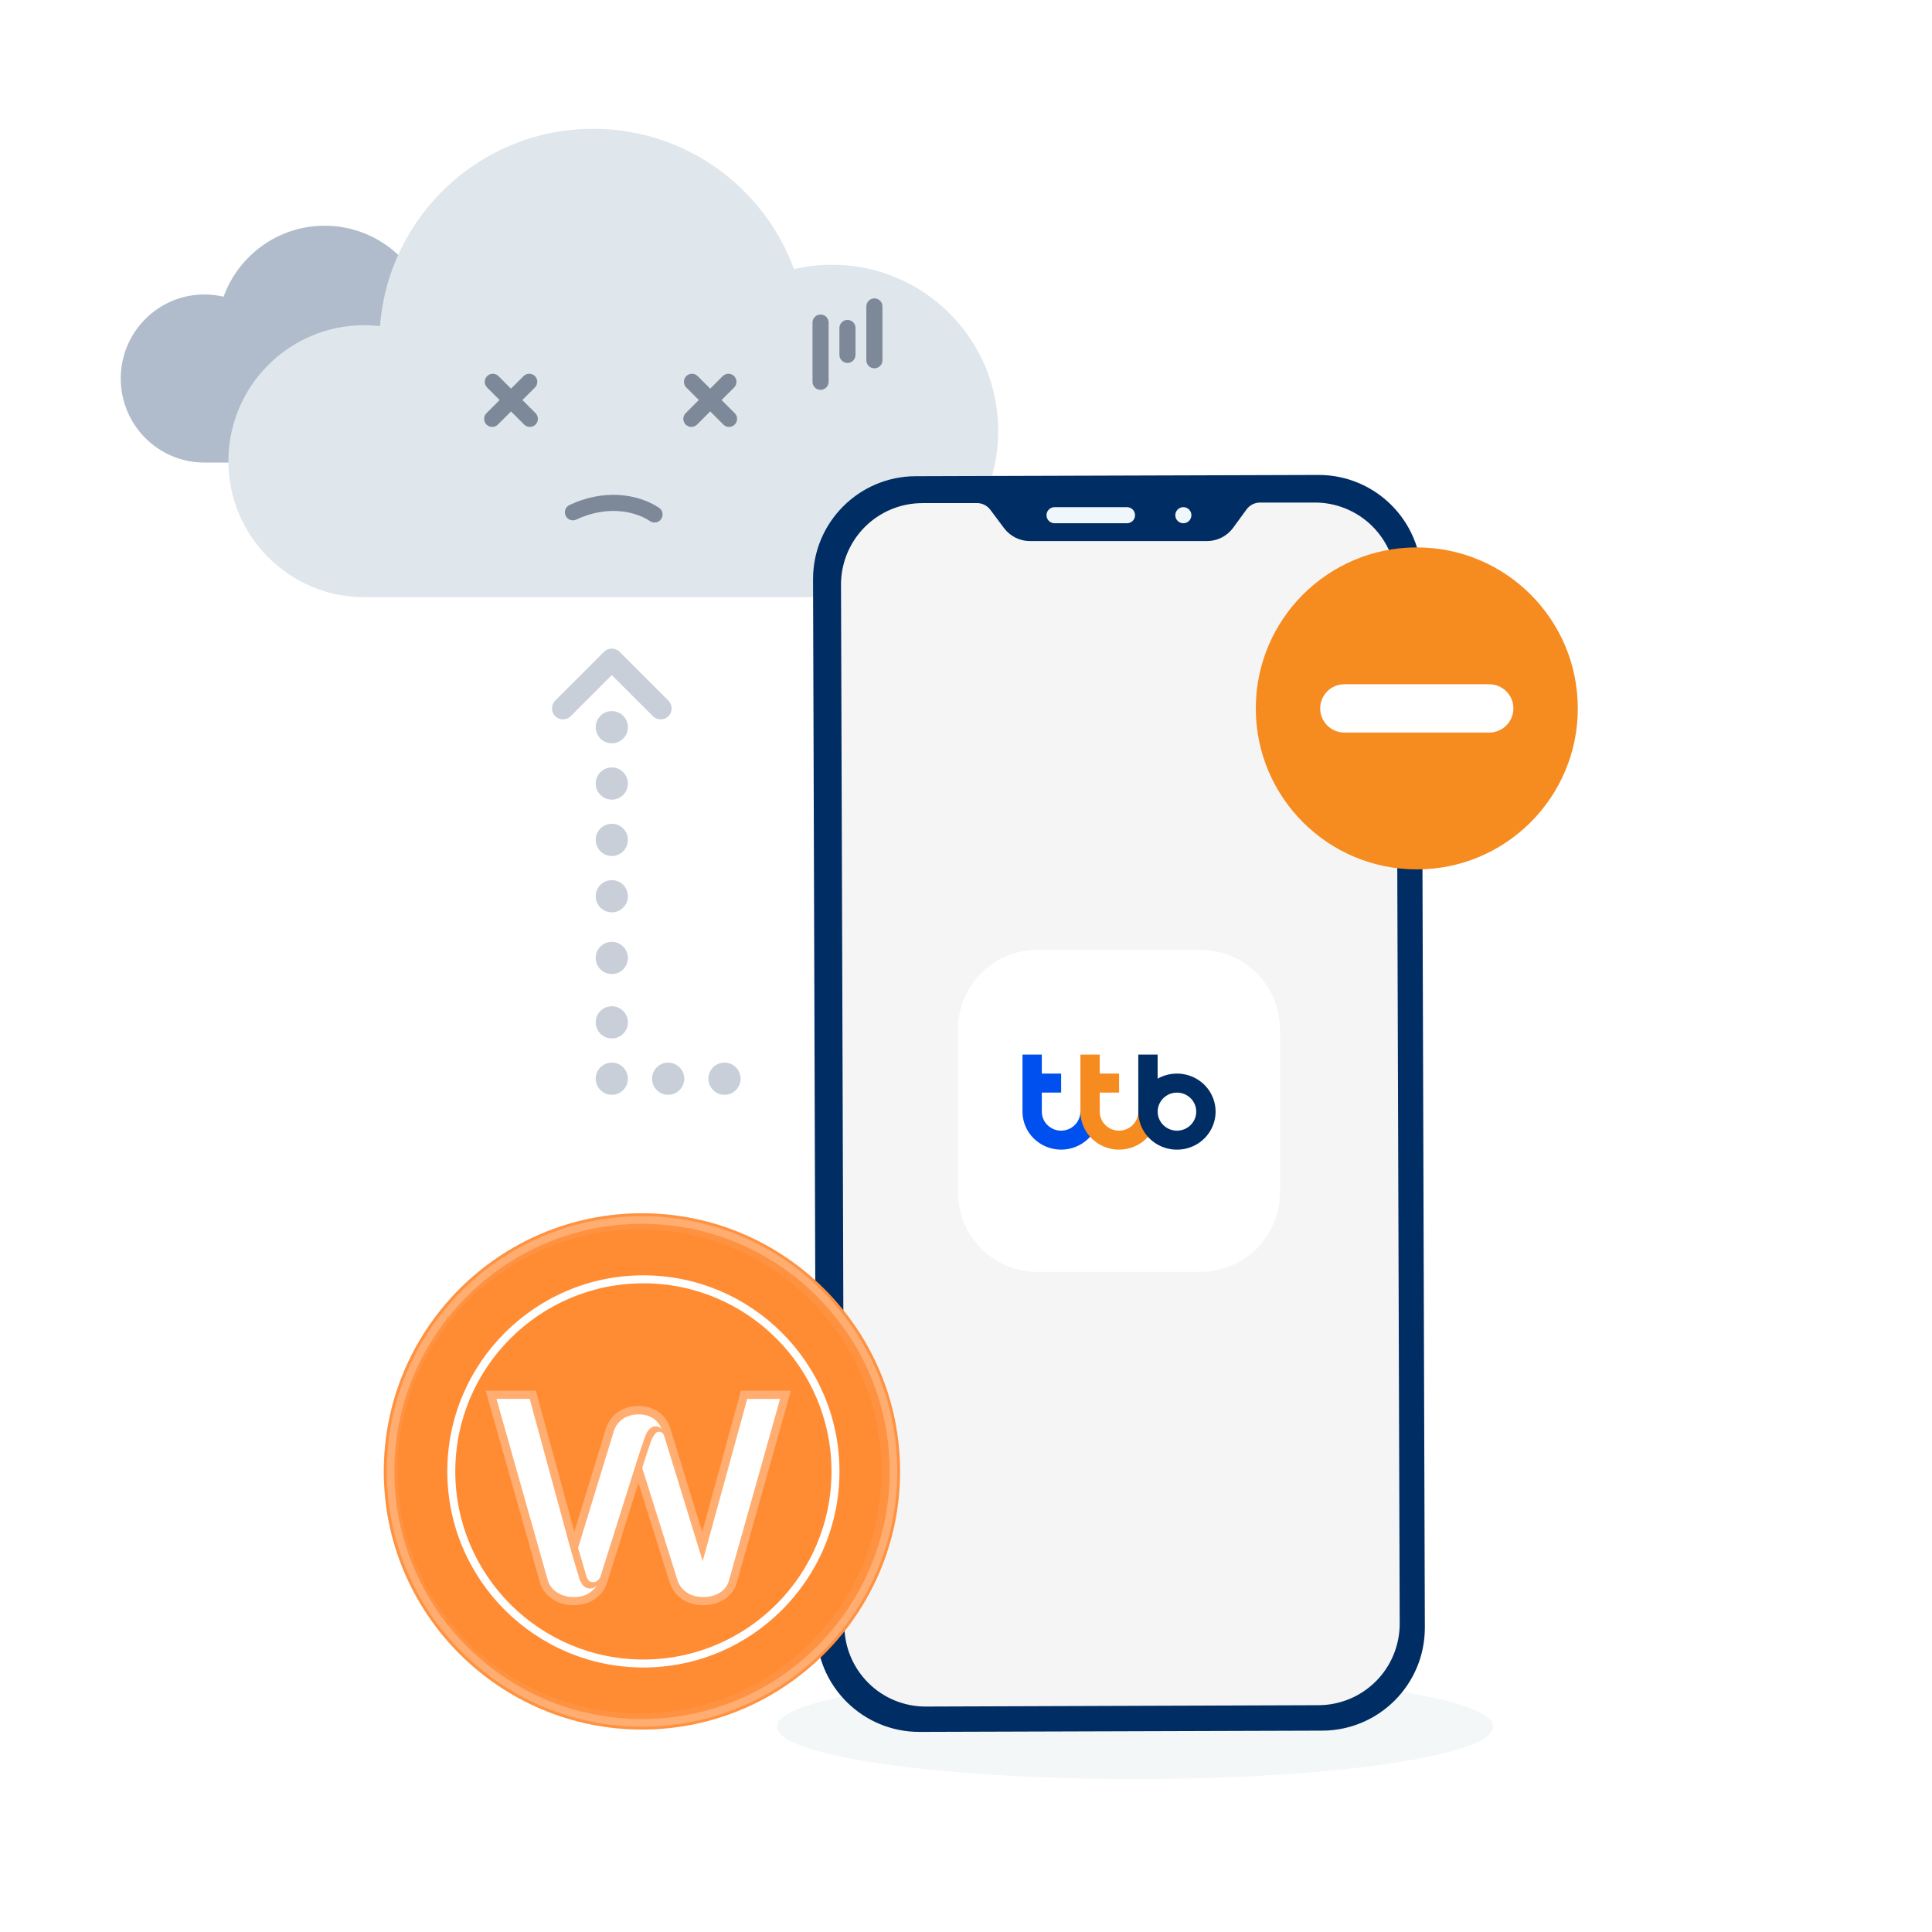 <svg width="240" height="240" viewBox="0 0 240 240" fill="none" xmlns="http://www.w3.org/2000/svg">
<path d="M25.703 57.456C25.597 57.459 25.491 57.461 25.385 57.461C19.649 57.461 15 52.786 15 47.02C15 41.254 19.649 36.58 25.385 36.58C26.206 36.58 27.005 36.676 27.771 36.857C29.647 31.71 34.563 28.038 40.332 28.038C47.367 28.038 53.133 33.498 53.666 40.433C53.989 40.396 54.318 40.376 54.651 40.376C59.343 40.376 63.147 44.201 63.147 48.919C63.147 53.636 59.343 57.461 54.651 57.461H25.699L25.703 57.456Z" fill="#B0BCCB"/>
<path d="M102.742 74.168C102.952 74.175 103.163 74.178 103.375 74.178C114.766 74.178 124 64.936 124 53.534C124 42.133 114.766 32.89 103.375 32.89C101.744 32.89 100.157 33.08 98.635 33.438C94.909 23.262 85.145 16 73.687 16C59.715 16 48.263 26.797 47.204 40.509C46.563 40.435 45.91 40.397 45.249 40.397C35.929 40.397 28.374 47.959 28.374 57.288C28.374 66.616 35.929 74.178 45.249 74.178H102.75L102.742 74.168Z" fill="#DFE6EC"/>
<path fill-rule="evenodd" clip-rule="evenodd" d="M82.144 64.463C82.449 64.003 82.324 63.382 81.864 63.076C79.123 61.254 74.869 60.775 70.742 62.736C70.243 62.973 70.031 63.57 70.268 64.069C70.505 64.568 71.102 64.78 71.601 64.543C75.144 62.859 78.647 63.339 80.757 64.742C81.217 65.047 81.838 64.922 82.144 64.463Z" fill="#7D8999"/>
<path d="M60.434 51.326C60.044 51.717 60.044 52.35 60.434 52.74C60.825 53.131 61.458 53.131 61.849 52.74L63.481 51.108L65.115 52.741C65.505 53.131 66.138 53.131 66.529 52.741C66.919 52.35 66.919 51.717 66.529 51.326L64.896 49.693L66.453 48.136C66.843 47.746 66.843 47.112 66.453 46.722C66.062 46.331 65.429 46.331 65.038 46.722L63.481 48.279L61.925 46.722C61.534 46.332 60.901 46.332 60.51 46.722C60.12 47.113 60.12 47.746 60.51 48.136L62.067 49.693L60.434 51.326Z" fill="#7D8999"/>
<path d="M85.177 51.326C84.787 51.717 84.787 52.35 85.177 52.74C85.568 53.131 86.201 53.131 86.592 52.74L88.224 51.108L89.857 52.741C90.247 53.131 90.88 53.131 91.271 52.741C91.662 52.35 91.662 51.717 91.271 51.326L89.638 49.694L91.196 48.136C91.586 47.746 91.586 47.112 91.196 46.722C90.805 46.331 90.172 46.331 89.782 46.722L88.224 48.279L86.667 46.722C86.276 46.332 85.643 46.332 85.252 46.722C84.862 47.113 84.862 47.746 85.252 48.136L86.81 49.694L85.177 51.326Z" fill="#7D8999"/>
<path fill-rule="evenodd" clip-rule="evenodd" d="M101.933 39.074C102.485 39.074 102.933 39.522 102.933 40.074V47.43C102.933 47.982 102.485 48.43 101.933 48.43C101.381 48.43 100.933 47.982 100.933 47.43V40.074C100.933 39.522 101.381 39.074 101.933 39.074Z" fill="#7D8999"/>
<path fill-rule="evenodd" clip-rule="evenodd" d="M105.276 39.742C105.829 39.742 106.276 40.19 106.276 40.742V44.086C106.276 44.638 105.829 45.086 105.276 45.086C104.724 45.086 104.276 44.638 104.276 44.086V40.742C104.276 40.19 104.724 39.742 105.276 39.742Z" fill="#7D8999"/>
<path fill-rule="evenodd" clip-rule="evenodd" d="M108.621 37.068C109.173 37.068 109.621 37.515 109.621 38.068V44.755C109.621 45.307 109.173 45.755 108.621 45.755C108.068 45.755 107.621 45.307 107.621 44.755V38.068C107.621 37.515 108.068 37.068 108.621 37.068Z" fill="#7D8999"/>
<path d="M185.5 214.5C185.5 218.09 165.577 221 141 221C116.423 221 96.5 218.09 96.5 214.5C96.5 210.91 116.423 208 141 208C165.577 208 185.5 210.91 185.5 214.5Z" fill="#F3F7F8"/>
<path fill-rule="evenodd" clip-rule="evenodd" d="M163.767 59C170.825 58.981 176.565 64.681 176.591 71.739L177 202.163C177.02 209.221 171.319 214.961 164.261 214.987L114.233 215.143C107.175 215.162 101.435 209.461 101.409 202.403L101 71.98C100.981 64.922 106.681 59.182 113.739 59.156L163.767 59Z" fill="#002D63"/>
<path d="M114.55 62.494H121.303C121.998 62.474 122.654 62.806 123.056 63.371L124.725 65.604C125.491 66.624 126.692 67.221 127.965 67.214H149.931C151.21 67.214 152.411 66.611 153.171 65.585L154.82 63.325C155.216 62.754 155.878 62.416 156.573 62.429H163.3C165.988 62.416 168.565 63.474 170.474 65.37C172.377 67.266 173.454 69.838 173.461 72.526L173.877 201.683C173.877 204.365 172.825 206.943 170.929 208.845C169.033 210.748 166.468 211.819 163.78 211.825L115.024 211.994C112.343 212.007 109.759 210.949 107.863 209.053C105.96 207.157 104.889 204.586 104.889 201.898L104.473 72.74C104.441 70.045 105.486 67.442 107.376 65.52C109.265 63.598 111.849 62.507 114.544 62.501L114.55 62.494Z" fill="#F5F5F6"/>
<path d="M130 64C130 63.448 130.448 63 131 63H140C140.552 63 141 63.448 141 64C141 64.552 140.552 65 140 65H131C130.448 65 130 64.552 130 64Z" fill="#EFF7FC"/>
<path d="M148 64C148 64.552 147.552 65 147 65C146.448 65 146 64.552 146 64C146 63.448 146.448 63 147 63C147.552 63 148 63.448 148 64Z" fill="#EFF7FC"/>
<g filter="url(#filter0_d_17492_16788)">
<path d="M149.131 117H128.869C123.418 117 119 121.418 119 126.869V147.131C119 152.582 123.418 157 128.869 157H149.131C154.582 157 159 152.582 159 147.131V126.869C159 121.418 154.582 117 149.131 117Z" fill="white"/>
</g>
<path fill-rule="evenodd" clip-rule="evenodd" d="M134.207 138.091C134.207 138.716 133.956 139.316 133.506 139.76C133.056 140.204 132.443 140.455 131.812 140.455C131.18 140.455 130.567 140.204 130.117 139.76C129.667 139.316 129.417 138.716 129.417 138.091V135.727H131.818V133.364H129.417V131H127.016V138.091C127.016 139.342 127.522 140.548 128.423 141.43C129.323 142.318 130.542 142.812 131.818 142.812C133.094 142.812 134.313 142.312 135.213 141.43C136.114 140.542 136.62 139.342 136.62 138.091H134.207Z" fill="#0050F0"/>
<path fill-rule="evenodd" clip-rule="evenodd" d="M141.404 138.091C141.404 138.717 141.153 139.317 140.703 139.761C140.253 140.205 139.64 140.455 139.009 140.455C138.377 140.455 137.764 140.205 137.314 139.761C136.864 139.317 136.614 138.717 136.614 138.091V135.728H139.015V133.364H136.614V131H134.213V138.091C134.213 139.342 134.719 140.549 135.62 141.43C136.52 142.318 137.739 142.812 139.015 142.812C140.291 142.812 141.51 142.312 142.41 141.43C143.311 140.543 143.817 139.342 143.817 138.091H141.404Z" fill="#F68B1F"/>
<path fill-rule="evenodd" clip-rule="evenodd" d="M146.205 140.455C145.568 140.455 144.961 140.205 144.511 139.761C144.061 139.317 143.81 138.717 143.81 138.091C143.81 137.466 144.061 136.866 144.511 136.422C144.961 135.978 145.574 135.728 146.205 135.728C146.837 135.728 147.45 135.978 147.9 136.422C148.35 136.866 148.6 137.466 148.6 138.091C148.6 138.717 148.35 139.317 147.9 139.761C147.45 140.205 146.837 140.455 146.205 140.455ZM146.205 133.364C145.361 133.364 144.536 133.583 143.804 133.996V131H141.403L141.404 138.091C141.404 139.029 141.684 139.942 142.21 140.718C142.735 141.493 143.485 142.1 144.367 142.456C145.242 142.812 146.212 142.906 147.143 142.725C148.075 142.544 148.932 142.093 149.601 141.43C150.27 140.768 150.726 139.93 150.914 139.011C151.101 138.091 151.001 137.141 150.639 136.278C150.276 135.415 149.663 134.677 148.869 134.158C148.081 133.639 147.15 133.364 146.205 133.364Z" fill="#002D63"/>
<path d="M196 88C196 99.046 187.046 108 176 108C164.954 108 156 99.046 156 88C156 76.954 164.954 68 176 68C187.046 68 196 76.954 196 88Z" fill="#F68B1F"/>
<path d="M164 88C164 86.343 165.343 85 167 85H185C186.657 85 188 86.343 188 88C188 89.657 186.657 91 185 91H167C165.343 91 164 89.657 164 88Z" fill="white"/>
<path d="M83.001 132C81.896 132 81.001 132.896 81.001 134C81.001 135.105 81.896 136 83.001 136C84.105 136 85.001 135.105 85.001 134C85.001 132.896 84.105 132 83.001 132Z" fill="#C9CFD9"/>
<path d="M76.001 109.334C74.896 109.334 74.001 110.229 74.001 111.334C74.001 112.439 74.896 113.334 76.001 113.334C77.105 113.334 78.001 112.439 78.001 111.334C78.001 110.229 77.105 109.334 76.001 109.334Z" fill="#C9CFD9"/>
<path d="M76.001 102.334C74.896 102.334 74.001 103.229 74.001 104.334C74.001 105.439 74.896 106.334 76.001 106.334C77.105 106.334 78.001 105.439 78.001 104.334C78.001 103.229 77.105 102.334 76.001 102.334Z" fill="#C9CFD9"/>
<path d="M76.001 95.334C74.896 95.334 74.001 96.229 74.001 97.334C74.001 98.439 74.896 99.334 76.001 99.334C77.105 99.334 78.001 98.439 78.001 97.334C78.001 96.229 77.105 95.334 76.001 95.334Z" fill="#C9CFD9"/>
<path d="M76.001 88.334C74.896 88.334 74.001 89.229 74.001 90.334C74.001 91.439 74.896 92.334 76.001 92.334C77.105 92.334 78.001 91.439 78.001 90.334C78.001 89.229 77.105 88.334 76.001 88.334Z" fill="#C9CFD9"/>
<path fill-rule="evenodd" clip-rule="evenodd" d="M83.035 88.966C83.568 88.433 83.568 87.568 83.035 87.034L76.966 80.966C76.433 80.433 75.568 80.433 75.035 80.966L68.966 87.034C68.433 87.568 68.433 88.433 68.966 88.966C69.5 89.499 70.365 89.499 70.898 88.966L76.001 83.864L81.103 88.966C81.636 89.499 82.501 89.499 83.035 88.966Z" fill="#C9CFD9"/>
<path d="M90.001 132C88.896 132 88.001 132.896 88.001 134C88.001 135.105 88.896 136 90.001 136C91.105 136 92.001 135.105 92.001 134C92.001 132.896 91.105 132 90.001 132Z" fill="#C9CFD9"/>
<path d="M76.001 117C74.896 117 74.001 117.896 74.001 119C74.001 120.105 74.896 121 76.001 121C77.105 121 78.001 120.105 78.001 119C78.001 117.896 77.105 117 76.001 117Z" fill="#C9CFD9"/>
<path d="M76.001 125C74.896 125 74.001 125.896 74.001 127C74.001 128.105 74.896 129 76.001 129C77.105 129 78.001 128.105 78.001 127C78.001 125.896 77.105 125 76.001 125Z" fill="#C9CFD9"/>
<path d="M76.001 132C74.896 132 74.001 132.896 74.001 134C74.001 135.105 74.896 136 76.001 136C77.105 136 78.001 135.105 78.001 134C78.001 132.896 77.105 132 76.001 132Z" fill="#C9CFD9"/>
<path d="M79.742 214.85C62.062 214.85 47.677 200.465 47.677 182.784C47.677 165.103 62.062 150.718 79.742 150.718C97.423 150.718 111.808 165.103 111.808 182.784C111.808 200.465 97.423 214.85 79.742 214.85Z" fill="#FF8B33"/>
<g style="mix-blend-mode:multiply" opacity="0.22">
<path d="M79.742 214.85C62.062 214.85 47.677 200.465 47.677 182.784C47.677 165.103 62.062 150.718 79.742 150.718C97.423 150.718 111.808 165.103 111.808 182.784C111.808 200.465 97.423 214.85 79.742 214.85Z" fill="#FFAD70"/>
</g>
<path d="M100.694 204.031C112.43 192.294 112.43 173.267 100.694 161.531C88.958 149.794 69.93 149.794 58.194 161.531C46.458 173.267 46.458 192.294 58.194 204.031C69.93 215.767 88.958 215.767 100.694 204.031Z" fill="#FF8B33"/>
<path d="M79.752 214.495C62.267 214.495 48.041 200.27 48.041 182.784C48.041 165.299 62.267 151.074 79.752 151.074C97.237 151.074 111.462 165.299 111.462 182.784C111.462 200.27 97.237 214.495 79.752 214.495ZM79.752 152.023C62.788 152.023 48.99 165.821 48.99 182.784C48.99 199.748 62.788 213.546 79.752 213.546C96.715 213.546 110.514 199.748 110.514 182.784C110.514 165.821 96.715 152.023 79.752 152.023Z" fill="#FFAD70"/>
<path d="M79.924 207.143C66.495 207.143 55.565 196.213 55.565 182.784C55.565 169.355 66.488 158.425 79.924 158.425C93.36 158.425 104.283 169.355 104.283 182.784C104.283 196.213 93.353 207.143 79.924 207.143ZM79.924 159.417C67.039 159.417 56.558 169.898 56.558 182.784C56.558 195.669 67.039 206.15 79.924 206.15C92.81 206.15 103.291 195.669 103.291 182.784C103.291 169.898 92.803 159.417 79.924 159.417Z" fill="white"/>
<path d="M92.039 172.757L87.229 190.293L83.289 177.494C83.028 176.603 82.536 175.901 81.826 175.401C81.131 174.908 80.283 174.655 79.305 174.655C78.328 174.655 77.466 174.908 76.749 175.415C76.017 175.937 75.51 176.647 75.249 177.523L71.345 190.271L66.572 172.757H60.328L67.035 196.45C67.274 197.362 67.803 198.101 68.607 198.637C69.368 199.144 70.259 199.405 71.251 199.405C72.243 199.405 73.17 199.144 73.909 198.63C74.67 198.101 75.191 197.377 75.452 196.5L79.305 184.223L83.159 196.486C83.427 197.377 83.941 198.101 84.701 198.63C85.44 199.144 86.338 199.405 87.36 199.405C88.381 199.405 89.272 199.151 90.018 198.659C90.815 198.13 91.344 197.384 91.568 196.471L98.246 172.757H92.046H92.039Z" fill="#FFAD70"/>
<path d="M71.929 195.945L71.017 192.924L65.802 173.773H61.673L68.018 196.198C68.192 196.865 68.576 197.401 69.17 197.792C69.22 197.821 69.264 197.857 69.314 197.886C69.329 197.893 69.343 197.908 69.365 197.915C69.401 197.937 69.445 197.958 69.488 197.98C69.488 197.98 69.503 197.98 69.51 197.987C69.561 198.016 69.619 198.038 69.669 198.067C69.677 198.067 69.684 198.074 69.691 198.081C69.742 198.103 69.793 198.125 69.843 198.147C69.843 198.147 69.85 198.147 69.858 198.147C69.974 198.19 70.097 198.226 70.22 198.262C70.343 198.291 70.473 198.32 70.604 198.342C70.814 198.371 71.024 198.393 71.248 198.393C72.067 198.393 72.755 198.219 73.32 197.806C73.986 197.321 74.066 197.046 74.175 196.901C74.167 196.915 74.153 196.922 74.146 196.937C73.675 197.516 72.762 197.451 72.349 196.836C72.168 196.568 72.009 196.263 71.922 195.952L71.929 195.945Z" fill="white"/>
<path d="M80.045 175.76C79.828 175.717 79.611 175.702 79.408 175.702C79.024 175.702 78.104 175.724 77.336 176.282C76.8 176.673 76.431 177.194 76.228 177.861L71.81 192.282L72.708 195.339C72.708 195.339 72.903 196.403 73.403 196.512C73.461 196.527 73.519 196.534 73.577 196.541C73.961 196.585 74.287 196.389 74.526 195.998C74.54 195.969 74.562 195.94 74.569 195.911L75.373 193.369C75.409 193.216 75.467 193.079 75.511 192.927L79.314 180.881L80.074 178.621C80.212 178.194 80.385 177.875 80.581 177.644C80.791 177.39 81.03 177.245 81.262 177.194C81.305 177.187 81.349 177.18 81.392 177.18C81.479 177.18 81.566 177.18 81.646 177.202C81.747 177.223 81.856 177.267 81.95 177.318C82.073 177.39 82.196 177.513 82.254 177.644C81.87 176.557 81.008 175.941 80.045 175.76Z" fill="white"/>
<path d="M92.824 173.773L87.29 193.931C87.29 193.931 83.51 181.618 82.481 178.293C82.445 178.177 82.365 178.09 82.293 178.003C82.191 177.938 82.083 177.866 81.952 177.858C81.634 177.829 81.474 177.96 81.279 178.242C81.134 178.452 80.967 178.713 80.851 179.075L80.207 180.995L79.779 182.349L84.132 196.205C84.328 196.872 84.712 197.408 85.284 197.799C85.856 198.197 86.544 198.393 87.363 198.393C88.181 198.393 88.877 198.197 89.463 197.821C90.043 197.437 90.42 196.901 90.593 196.205L96.902 173.78H92.817L92.824 173.773Z" fill="white"/>
<defs>
<filter id="filter0_d_17492_16788" x="117" y="116" width="44" height="44" filterUnits="userSpaceOnUse" color-interpolation-filters="sRGB">
<feFlood flood-opacity="0" result="BackgroundImageFix"/>
<feColorMatrix in="SourceAlpha" type="matrix" values="0 0 0 0 0 0 0 0 0 0 0 0 0 0 0 0 0 0 127 0" result="hardAlpha"/>
<feOffset dy="1"/>
<feGaussianBlur stdDeviation="1"/>
<feComposite in2="hardAlpha" operator="out"/>
<feColorMatrix type="matrix" values="0 0 0 0 0.919 0 0 0 0 0.919 0 0 0 0 0.919 0 0 0 1 0"/>
<feBlend mode="normal" in2="BackgroundImageFix" result="effect1_dropShadow_17492_16788"/>
<feBlend mode="normal" in="SourceGraphic" in2="effect1_dropShadow_17492_16788" result="shape"/>
</filter>
</defs>
</svg>
